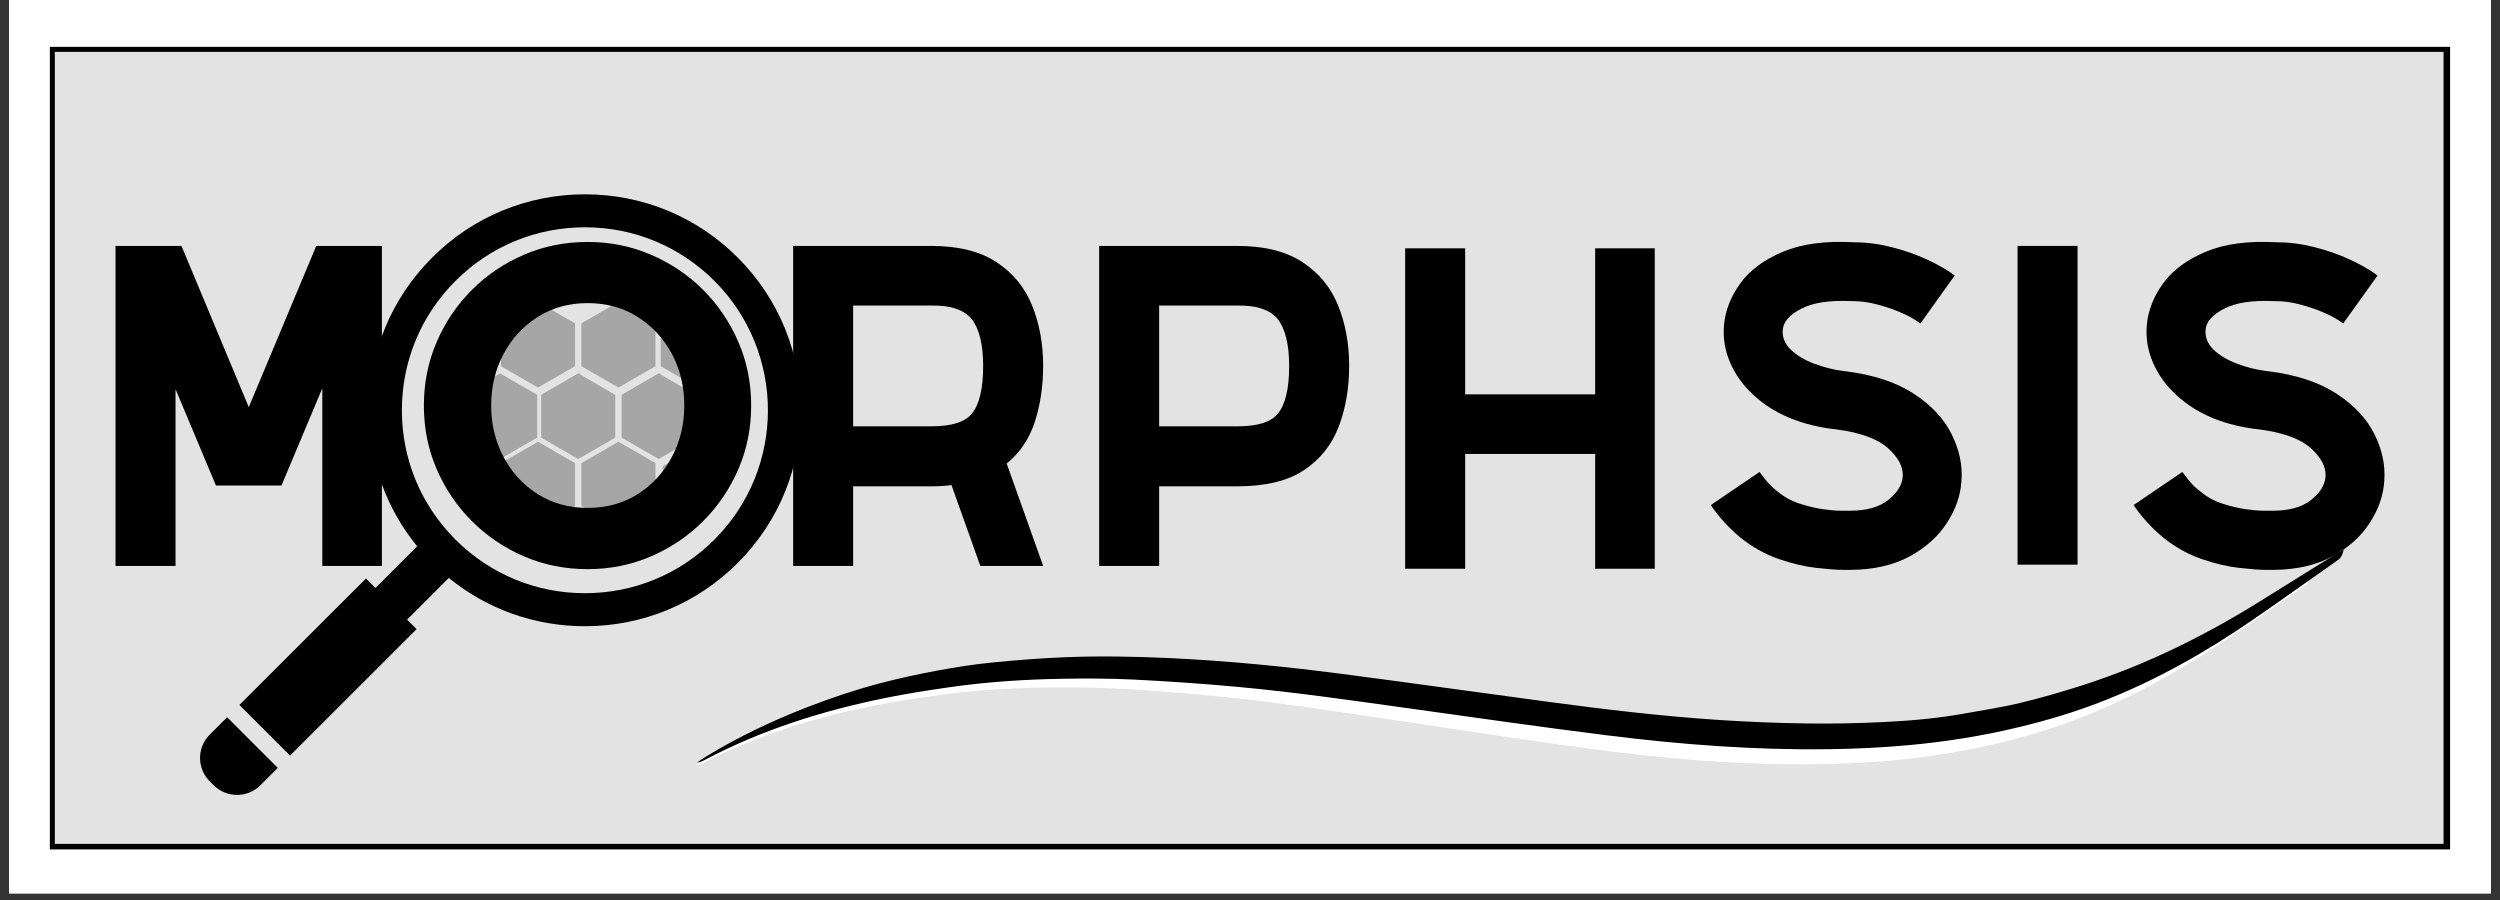 <svg xmlns="http://www.w3.org/2000/svg" xmlns:xlink="http://www.w3.org/1999/xlink" width="500" zoomAndPan="magnify" viewBox="0 0 375 135" height="180" preserveAspectRatio="xMidYMid meet" version="1.2"><rect x="0" y="0" width="375" height="135" fill="#333333" stroke="none"/><defs><clipPath id="cbb631140b"><path d="M 1.379 0 L 373.621 0 L 373.621 134.008 L 1.379 134.008 Z M 1.379 0 "/></clipPath><clipPath id="b364a82ef2"><path d="M 7.469 7.031 L 367.531 7.031 L 367.531 127.418 L 7.469 127.418 Z M 7.469 7.031 "/></clipPath><clipPath id="9c30dc633a"><path d="M 7.48 7.031 L 367.512 7.031 L 367.512 127.406 L 7.48 127.406 Z M 7.48 7.031 "/></clipPath><clipPath id="6704900fee"><path d="M 87.203 66.262 L 99.113 66.262 L 99.113 81.152 L 87.203 81.152 Z M 87.203 66.262 "/></clipPath><clipPath id="2b4bede87b"><path d="M 75.137 66.262 L 87.047 66.262 L 87.047 81.152 L 75.137 81.152 Z M 75.137 66.262 "/></clipPath><clipPath id="49b944d14a"><path d="M 81.168 56.012 L 93.082 56.012 L 93.082 70.902 L 81.168 70.902 Z M 81.168 56.012 "/></clipPath><clipPath id="cf23e983b9"><path d="M 69.457 56.012 L 81.367 56.012 L 81.367 70.902 L 69.457 70.902 Z M 69.457 56.012 "/></clipPath><clipPath id="966ba901e0"><path d="M 93.234 56.012 L 105.148 56.012 L 105.148 70.902 L 93.234 70.902 Z M 93.234 56.012 "/></clipPath><clipPath id="f0538b23df"><path d="M 87.203 45.297 L 99.113 45.297 L 99.113 60.188 L 87.203 60.188 Z M 87.203 45.297 "/></clipPath><clipPath id="7452bde802"><path d="M 99.098 46.875 L 106.543 46.875 L 106.543 60.277 L 99.098 60.277 Z M 99.098 46.875 "/></clipPath><clipPath id="66dd8b214a"><path d="M 75.137 45.297 L 87.047 45.297 L 87.047 60.188 L 75.137 60.188 Z M 75.137 45.297 "/></clipPath><clipPath id="b8287afdfd"><path d="M 35 29.062 L 121 29.062 L 121 114 L 35 114 Z M 35 29.062 "/></clipPath><clipPath id="0d3afcb02f"><path d="M 30 107 L 42 107 L 42 119.891 L 30 119.891 Z M 30 107 "/></clipPath><clipPath id="0e73eb3da9"><path d="M 104 86 L 347 86 L 347 115 L 104 115 Z M 104 86 "/></clipPath><clipPath id="85a353a0a0"><path d="M 103.066 105.227 L 346.371 80.031 L 349.207 107.395 L 105.898 132.59 Z M 103.066 105.227 "/></clipPath><clipPath id="73b8dd72ef"><path d="M 103.066 105.227 L 346.371 80.031 L 349.207 107.395 L 105.898 132.59 Z M 103.066 105.227 "/></clipPath><clipPath id="aae21fab2a"><path d="M 103.066 105.227 L 346.371 80.031 L 349.207 107.395 L 105.898 132.59 Z M 103.066 105.227 "/></clipPath><clipPath id="0c95156110"><path d="M 104 82 L 352 82 L 352 115 L 104 115 Z M 104 82 "/></clipPath><clipPath id="9875936d5a"><path d="M 103.043 104.613 L 351.207 75.965 L 354.445 104.027 L 106.285 132.68 Z M 103.043 104.613 "/></clipPath><clipPath id="7085f7ddd9"><path d="M 103.043 104.613 L 351.207 75.965 L 354.445 104.027 L 106.285 132.68 Z M 103.043 104.613 "/></clipPath></defs><g id="65ae9e59c8"><g clip-rule="nonzero" clip-path="url(#cbb631140b)"><path style=" stroke:none;fill-rule:nonzero;fill:#ffffff;fill-opacity:1;" d="M 1.379 0 L 373.621 0 L 373.621 134.008 L 1.379 134.008 Z M 1.379 0 "/><path style=" stroke:none;fill-rule:nonzero;fill:#ffffff;fill-opacity:1;" d="M 1.379 0 L 373.621 0 L 373.621 134.008 L 1.379 134.008 Z M 1.379 0 "/></g><g clip-rule="nonzero" clip-path="url(#b364a82ef2)"><path style=" stroke:none;fill-rule:nonzero;fill:#e3e3e3;fill-opacity:1;" d="M 7.469 7.031 L 367.68 7.031 L 367.68 127.418 L 7.469 127.418 Z M 7.469 7.031 "/></g><g clip-rule="nonzero" clip-path="url(#9c30dc633a)"><path style="fill:none;stroke-width:2;stroke-linecap:butt;stroke-linejoin:miter;stroke:#000000;stroke-opacity:1;stroke-miterlimit:4;" d="M 0.002 -0.002 L 483.6 -0.002 L 483.6 161.687 L 0.002 161.687 Z M 0.002 -0.002 " transform="matrix(0.744,0,0,0.744,7.479,7.033)"/></g><g clip-rule="nonzero" clip-path="url(#6704900fee)"><path style=" stroke:none;fill-rule:evenodd;fill:#a6a6a6;fill-opacity:1;" d="M 105.121 87.668 L 107.902 89.27 L 110.68 90.875 L 110.68 97.293 L 107.902 98.898 L 105.121 100.504 L 102.34 98.898 L 99.562 97.293 L 99.562 90.875 L 102.34 89.27 Z M 92.762 66.262 L 95.543 67.867 L 98.324 69.469 L 98.324 75.891 L 95.543 77.496 L 92.762 79.098 L 89.984 77.496 L 87.203 75.891 L 87.203 69.469 L 89.984 67.867 Z M 105.121 66.262 L 107.902 67.867 L 110.68 69.469 L 110.68 75.891 L 107.902 77.496 L 105.121 79.098 L 102.34 77.496 L 99.562 75.891 L 99.562 69.469 L 102.34 67.867 Z M 98.941 76.965 L 101.723 78.566 L 104.5 80.172 L 104.5 86.59 L 101.723 88.195 L 98.941 89.801 L 96.164 88.195 L 93.383 86.59 L 93.383 80.172 L 96.164 78.566 Z M 98.941 76.965 "/></g><g clip-rule="nonzero" clip-path="url(#2b4bede87b)"><path style=" stroke:none;fill-rule:evenodd;fill:#a6a6a6;fill-opacity:1;" d="M 93.055 87.668 L 95.836 89.27 L 98.613 90.875 L 98.613 97.293 L 95.836 98.898 L 93.055 100.504 L 90.277 98.898 L 87.496 97.293 L 87.496 90.875 L 90.277 89.27 Z M 80.695 66.262 L 83.477 67.867 L 86.258 69.469 L 86.258 75.891 L 83.477 77.496 L 80.695 79.098 L 77.918 77.496 L 75.137 75.891 L 75.137 69.469 L 77.918 67.867 Z M 93.055 66.262 L 95.836 67.867 L 98.613 69.469 L 98.613 75.891 L 95.836 77.496 L 93.055 79.098 L 90.277 77.496 L 87.496 75.891 L 87.496 69.469 L 90.277 67.867 Z M 86.875 76.965 L 89.656 78.566 L 92.434 80.172 L 92.434 86.59 L 89.656 88.195 L 86.875 89.801 L 84.098 88.195 L 81.316 86.59 L 81.316 80.172 L 84.098 78.566 Z M 86.875 76.965 "/></g><g clip-rule="nonzero" clip-path="url(#49b944d14a)"><path style=" stroke:none;fill-rule:evenodd;fill:#a6a6a6;fill-opacity:1;" d="M 99.09 77.418 L 101.867 79.023 L 104.648 80.629 L 104.648 87.047 L 101.867 88.652 L 99.09 90.254 L 96.309 88.652 L 93.527 87.047 L 93.527 80.629 Z M 86.73 56.012 L 89.508 57.617 L 92.289 59.223 L 92.289 65.641 L 89.508 67.246 L 86.73 68.852 L 83.953 67.246 L 81.172 65.641 L 81.172 59.223 L 83.953 57.617 Z M 99.09 56.012 L 101.867 57.617 L 104.648 59.223 L 104.648 65.641 L 101.867 67.246 L 99.09 68.852 L 93.527 65.641 L 93.527 59.223 Z M 92.91 66.715 L 95.688 68.32 L 98.469 69.926 L 98.469 76.344 L 95.688 77.949 L 92.91 79.555 L 90.129 77.949 L 87.352 76.344 L 87.352 69.926 L 90.129 68.32 Z M 92.91 66.715 "/></g><g clip-rule="nonzero" clip-path="url(#cf23e983b9)"><path style=" stroke:none;fill-rule:evenodd;fill:#a6a6a6;fill-opacity:1;" d="M 87.375 77.418 L 90.156 79.023 L 92.934 80.629 L 92.934 87.047 L 90.156 88.652 L 87.375 90.254 L 84.598 88.652 L 81.816 87.047 L 81.816 80.629 L 84.598 79.023 Z M 75.016 56.012 L 80.578 59.223 L 80.578 65.641 L 75.016 68.852 L 69.461 65.641 L 69.461 59.223 Z M 87.375 56.012 L 90.156 57.617 L 92.934 59.223 L 92.934 65.641 L 90.156 67.246 L 87.375 68.852 L 84.598 67.246 L 81.816 65.641 L 81.816 59.223 L 84.598 57.617 Z M 81.199 66.715 L 86.754 69.926 L 86.754 76.344 L 81.199 79.555 L 75.637 76.344 L 75.637 69.926 Z M 81.199 66.715 "/></g><g clip-rule="nonzero" clip-path="url(#966ba901e0)"><path style=" stroke:none;fill-rule:evenodd;fill:#a6a6a6;fill-opacity:1;" d="M 111.156 77.418 L 113.934 79.023 L 116.715 80.629 L 116.715 87.047 L 113.934 88.652 L 111.156 90.254 L 108.375 88.652 L 105.594 87.047 L 105.594 80.629 Z M 98.797 56.012 L 101.574 57.617 L 104.355 59.223 L 104.355 65.641 L 101.574 67.246 L 98.797 68.852 L 96.016 67.246 L 93.238 65.641 L 93.238 59.223 L 96.016 57.617 Z M 111.156 56.012 L 113.934 57.617 L 116.715 59.223 L 116.715 65.641 L 113.934 67.246 L 111.156 68.852 L 105.594 65.641 L 105.594 59.223 Z M 104.977 66.715 L 107.754 68.32 L 110.535 69.926 L 110.535 76.344 L 107.754 77.949 L 104.977 79.555 L 102.195 77.949 L 99.418 76.344 L 99.418 69.926 L 102.195 68.32 Z M 104.977 66.715 "/></g><g clip-rule="nonzero" clip-path="url(#f0538b23df)"><path style=" stroke:none;fill-rule:evenodd;fill:#a6a6a6;fill-opacity:1;" d="M 105.121 66.703 L 107.902 68.305 L 110.68 69.91 L 110.68 76.328 L 107.902 77.934 L 105.121 79.539 L 102.34 77.934 L 99.562 76.328 L 99.562 69.91 L 102.34 68.305 Z M 92.762 45.297 L 95.543 46.902 L 98.324 48.504 L 98.324 54.926 L 95.543 56.531 L 92.762 58.133 L 89.984 56.531 L 87.203 54.926 L 87.203 48.504 L 89.984 46.902 Z M 105.121 45.297 L 107.902 46.902 L 110.68 48.504 L 110.68 54.926 L 107.902 56.531 L 105.121 58.133 L 102.34 56.531 L 99.562 54.926 L 99.562 48.504 L 102.34 46.902 Z M 98.941 56 L 101.723 57.602 L 104.5 59.207 L 104.5 65.625 L 101.723 67.23 L 98.941 68.836 L 96.164 67.23 L 93.383 65.625 L 93.383 59.207 L 96.164 57.602 Z M 98.941 56 "/></g><g clip-rule="nonzero" clip-path="url(#7452bde802)"><path style=" stroke:none;fill-rule:evenodd;fill:#a6a6a6;fill-opacity:1;" d="M 117.016 66.703 L 119.797 68.305 L 122.574 69.91 L 122.574 76.328 L 119.797 77.934 L 117.016 79.539 L 114.238 77.934 L 111.457 76.328 L 111.457 69.91 L 114.238 68.305 Z M 104.656 45.297 L 107.438 46.902 L 110.219 48.504 L 110.219 54.926 L 107.438 56.531 L 104.656 58.133 L 101.879 56.531 L 99.102 54.926 L 99.102 48.504 L 101.879 46.902 Z M 117.016 45.297 L 119.797 46.902 L 122.574 48.504 L 122.574 54.926 L 119.797 56.531 L 117.016 58.133 L 114.238 56.531 L 111.457 54.926 L 111.457 48.504 L 114.238 46.902 Z M 110.84 56 L 113.617 57.602 L 116.398 59.207 L 116.398 65.625 L 113.617 67.23 L 110.84 68.836 L 105.277 65.625 L 105.277 59.207 L 108.059 57.602 Z M 110.84 56 "/></g><g clip-rule="nonzero" clip-path="url(#66dd8b214a)"><path style=" stroke:none;fill-rule:evenodd;fill:#a6a6a6;fill-opacity:1;" d="M 93.055 66.703 L 95.836 68.305 L 98.613 69.91 L 98.613 76.328 L 95.836 77.934 L 93.055 79.539 L 90.277 77.934 L 87.496 76.328 L 87.496 69.91 L 90.277 68.305 Z M 80.695 45.297 L 83.477 46.902 L 86.258 48.504 L 86.258 54.926 L 83.477 56.531 L 80.695 58.133 L 77.918 56.531 L 75.137 54.926 L 75.137 48.504 L 77.918 46.902 Z M 93.055 45.297 L 95.836 46.902 L 98.613 48.504 L 98.613 54.926 L 95.836 56.531 L 93.055 58.133 L 90.277 56.531 L 87.496 54.926 L 87.496 48.504 L 90.277 46.902 Z M 86.875 56 L 89.656 57.602 L 92.434 59.207 L 92.434 65.625 L 89.656 67.23 L 86.875 68.836 L 84.098 67.23 L 81.316 65.625 L 81.316 59.207 L 84.098 57.602 Z M 86.875 56 "/></g><g clip-rule="nonzero" clip-path="url(#b8287afdfd)"><path style=" stroke:none;fill-rule:nonzero;fill:#000000;fill-opacity:1;" d="M 110.66 38.633 C 104.539 32.512 96.402 29.148 87.746 29.148 C 79.086 29.148 70.949 32.512 64.824 38.633 C 58.703 44.75 55.328 52.887 55.328 61.543 C 55.328 69.066 57.887 76.191 62.574 81.949 L 56.316 88.203 L 54.895 86.777 L 35.91 105.742 L 43.508 113.336 L 62.484 94.371 L 61.066 92.945 L 67.32 86.691 C 73.082 91.383 80.211 93.934 87.738 93.934 C 96.398 93.934 104.535 90.562 110.66 84.441 C 123.301 71.812 123.301 51.262 110.66 38.633 Z M 107.16 80.941 C 101.973 86.125 95.078 88.98 87.738 88.98 C 80.402 88.98 73.512 86.125 68.32 80.941 C 63.137 75.762 60.281 68.871 60.281 61.539 C 60.281 54.207 63.137 47.312 68.324 42.133 C 73.508 36.949 80.402 34.094 87.742 34.094 C 95.078 34.094 101.969 36.949 107.16 42.133 C 117.863 52.836 117.863 70.246 107.16 80.941 Z M 107.16 80.941 "/></g><path style=" stroke:none;fill-rule:nonzero;fill:#000000;fill-opacity:1;" d="M 87.742 37.785 C 81.391 37.785 75.43 40.262 70.938 44.742 C 70.262 45.418 70.262 46.52 70.938 47.195 C 71.613 47.871 72.715 47.871 73.391 47.195 C 77.227 43.363 82.32 41.258 87.742 41.258 C 93.168 41.258 98.262 43.363 102.098 47.195 C 102.434 47.535 102.879 47.703 103.324 47.703 C 103.766 47.703 104.211 47.535 104.555 47.195 C 105.23 46.52 105.23 45.418 104.555 44.742 C 100.059 40.262 94.09 37.785 87.742 37.785 Z M 87.742 37.785 "/><g clip-rule="nonzero" clip-path="url(#0d3afcb02f)"><path style=" stroke:none;fill-rule:nonzero;fill:#000000;fill-opacity:1;" d="M 31.461 110.195 C 29.523 112.125 29.523 115.266 31.461 117.195 L 32.051 117.789 C 33.988 119.719 37.125 119.719 39.059 117.789 L 41.668 115.18 L 34.07 107.59 Z M 31.461 110.195 "/></g><g style="fill:#000000;fill-opacity:1;"><g transform="translate(13.127, 84.888)"><path style="stroke:none" d="M 44.156 -48 L 44.156 0 L 35.219 0 L 35.219 -26.641 L 29.094 -12.062 L 19.266 -12.062 L 13.203 -26.516 L 13.203 0 L 4.203 0 L 4.203 -48 L 14.094 -48 L 24.188 -23.812 L 34.312 -48 Z M 44.156 -48 "/></g></g><g style="fill:#000000;fill-opacity:1;"><g transform="translate(61.488, 84.888)"><path style="stroke:none" d="M 26.641 -48.594 C 30.035 -48.594 33.211 -47.953 36.172 -46.672 C 39.141 -45.398 41.742 -43.645 43.984 -41.406 C 46.223 -39.164 47.984 -36.562 49.266 -33.594 C 50.547 -30.633 51.188 -27.457 51.188 -24.062 C 51.188 -20.656 50.547 -17.473 49.266 -14.516 C 47.984 -11.555 46.223 -8.957 43.984 -6.719 C 41.742 -4.477 39.141 -2.719 36.172 -1.438 C 33.211 -0.156 30.035 0.484 26.641 0.484 C 23.242 0.484 20.062 -0.156 17.094 -1.438 C 14.133 -2.719 11.535 -4.477 9.297 -6.719 C 7.055 -8.957 5.297 -11.555 4.016 -14.516 C 2.734 -17.473 2.094 -20.656 2.094 -24.062 C 2.094 -27.457 2.734 -30.633 4.016 -33.594 C 5.297 -36.562 7.055 -39.164 9.297 -41.406 C 11.535 -43.645 14.133 -45.398 17.094 -46.672 C 20.062 -47.953 23.242 -48.594 26.641 -48.594 Z M 26.641 -39.422 C 23.836 -39.422 21.348 -38.727 19.172 -37.344 C 16.992 -35.969 15.285 -34.117 14.047 -31.797 C 12.805 -29.473 12.188 -26.895 12.188 -24.062 C 12.188 -21.258 12.805 -18.688 14.047 -16.344 C 15.285 -14.008 16.992 -12.148 19.172 -10.766 C 21.348 -9.391 23.836 -8.703 26.641 -8.703 C 29.484 -8.703 31.992 -9.391 34.172 -10.766 C 36.348 -12.148 38.055 -14.008 39.297 -16.344 C 40.535 -18.688 41.156 -21.258 41.156 -24.062 C 41.156 -26.895 40.535 -29.473 39.297 -31.797 C 38.055 -34.117 36.348 -35.969 34.172 -37.344 C 31.992 -38.727 29.484 -39.422 26.641 -39.422 Z M 26.641 -39.422 "/></g></g><g style="fill:#000000;fill-opacity:1;"><g transform="translate(114.769, 84.888)"><path style="stroke:none" d="M 41.703 -30 C 41.703 -27 41.289 -24.219 40.469 -21.656 C 39.645 -19.094 38.234 -16.992 36.234 -15.359 L 41.703 0 L 32.281 0 L 27.953 -12.125 C 26.992 -12 25.977 -11.938 24.906 -11.938 L 13.203 -11.938 L 13.203 0 L 4.203 0 L 4.203 -48 L 24.906 -48 C 28.977 -48 32.242 -47.188 34.703 -45.562 C 37.172 -43.945 38.953 -41.781 40.047 -39.062 C 41.148 -36.344 41.703 -33.32 41.703 -30 Z M 13.203 -20.938 L 24.906 -20.938 C 27.977 -20.938 30.016 -21.578 31.016 -22.859 C 32.141 -24.223 32.703 -26.602 32.703 -30 C 32.703 -33.238 32.117 -35.598 30.953 -37.078 C 30.836 -37.234 30.578 -37.473 30.172 -37.797 C 29.773 -38.117 29.164 -38.41 28.344 -38.672 C 27.531 -38.93 26.383 -39.062 24.906 -39.062 L 13.203 -39.062 Z M 13.203 -20.938 "/></g></g><g style="fill:#000000;fill-opacity:1;"><g transform="translate(160.67, 84.888)"><path style="stroke:none" d="M 24.906 -48 C 28.977 -48 32.242 -47.188 34.703 -45.562 C 37.172 -43.945 38.953 -41.781 40.047 -39.062 C 41.148 -36.344 41.703 -33.32 41.703 -30 C 41.703 -26.676 41.18 -23.645 40.141 -20.906 C 39.098 -18.164 37.359 -15.984 34.922 -14.359 C 32.484 -12.742 29.145 -11.938 24.906 -11.938 L 13.203 -11.938 L 13.203 0 L 4.203 0 L 4.203 -48 Z M 31.016 -22.859 C 32.141 -24.223 32.703 -26.602 32.703 -30 C 32.703 -33.238 32.117 -35.598 30.953 -37.078 C 30.836 -37.234 30.578 -37.473 30.172 -37.797 C 29.773 -38.117 29.164 -38.41 28.344 -38.672 C 27.531 -38.93 26.383 -39.062 24.906 -39.062 L 13.203 -39.062 L 13.203 -20.938 L 24.906 -20.938 C 27.977 -20.938 30.016 -21.578 31.016 -22.859 Z M 31.016 -22.859 "/></g></g><g style="fill:#000000;fill-opacity:1;"><g transform="translate(206.571, 84.888)"><path style="stroke:none" d="M 32.703 -47.641 L 41.641 -47.641 L 41.641 0.422 L 32.703 0.422 L 32.703 -16.797 L 13.203 -16.797 L 13.203 0.422 L 4.203 0.422 L 4.203 -47.641 L 13.203 -47.641 L 13.203 -25.734 L 32.703 -25.734 Z M 32.703 -47.641 "/></g></g><g style="fill:#000000;fill-opacity:1;"><g transform="translate(252.412, 84.888)"><path style="stroke:none" d="M 24.125 0.594 C 23.164 0.594 21.805 0.492 20.047 0.297 C 18.285 0.098 16.395 -0.348 14.375 -1.047 C 12.352 -1.742 10.422 -2.832 8.578 -4.312 C 6.859 -5.758 5.398 -7.363 4.203 -9.125 L 11.516 -14.094 C 11.922 -13.539 12.332 -13.02 12.75 -12.531 C 13.164 -12.051 13.633 -11.613 14.156 -11.219 C 15.156 -10.375 16.266 -9.754 17.484 -9.359 C 18.703 -8.961 19.863 -8.68 20.969 -8.516 C 22.07 -8.359 22.984 -8.281 23.703 -8.281 C 24.422 -8.281 24.781 -8.281 24.781 -8.281 L 25.078 -8.281 C 27.555 -8.281 29.473 -8.816 30.828 -9.891 C 32.191 -10.973 32.914 -12.156 33 -13.438 C 33.082 -14.844 32.352 -16.242 30.812 -17.641 C 29.27 -19.035 26.738 -19.973 23.219 -20.453 C 17.938 -21.016 13.738 -22.738 10.625 -25.625 C 9.062 -27.062 7.891 -28.688 7.109 -30.5 C 6.328 -32.32 6.02 -34.195 6.188 -36.125 C 6.383 -38.32 7.203 -40.41 8.641 -42.391 C 10.078 -44.367 12.207 -45.945 15.031 -47.125 C 17.852 -48.312 21.383 -48.785 25.625 -48.547 C 27.539 -48.547 29.445 -48.301 31.344 -47.812 C 33.25 -47.332 35.02 -46.711 36.656 -45.953 C 38.301 -45.191 39.68 -44.395 40.797 -43.562 L 35.641 -36.359 C 34.922 -36.922 33.988 -37.453 32.844 -37.953 C 31.707 -38.453 30.5 -38.867 29.219 -39.203 C 27.938 -39.547 26.695 -39.719 25.5 -39.719 L 25.312 -39.719 C 22.039 -39.875 19.523 -39.492 17.766 -38.578 C 16.004 -37.66 15.082 -36.602 15 -35.406 C 14.914 -34.281 15.32 -33.285 16.219 -32.422 C 17.125 -31.566 18.297 -30.867 19.734 -30.328 C 21.18 -29.785 22.664 -29.414 24.188 -29.219 L 24.297 -29.219 C 28.535 -28.695 31.973 -27.578 34.609 -25.859 C 37.254 -24.141 39.156 -22.117 40.312 -19.797 C 41.477 -17.473 41.977 -15.156 41.812 -12.844 C 41.695 -10.645 40.969 -8.516 39.625 -6.453 C 38.289 -4.391 36.41 -2.707 33.984 -1.406 C 31.566 -0.102 28.641 0.562 25.203 0.594 Z M 24.125 0.594 "/></g></g><g style="fill:#000000;fill-opacity:1;"><g transform="translate(298.433, 84.888)"><path style="stroke:none" d="M 13.203 -0.188 L 13.203 -48 L 4.203 -48 L 4.203 -0.188 Z M 13.203 -0.188 "/></g></g><g style="fill:#000000;fill-opacity:1;"><g transform="translate(315.834, 84.888)"><path style="stroke:none" d="M 24.125 0.594 C 23.164 0.594 21.805 0.492 20.047 0.297 C 18.285 0.098 16.395 -0.348 14.375 -1.047 C 12.352 -1.742 10.422 -2.832 8.578 -4.312 C 6.859 -5.758 5.398 -7.363 4.203 -9.125 L 11.516 -14.094 C 11.922 -13.539 12.332 -13.02 12.75 -12.531 C 13.164 -12.051 13.633 -11.613 14.156 -11.219 C 15.156 -10.375 16.266 -9.754 17.484 -9.359 C 18.703 -8.961 19.863 -8.68 20.969 -8.516 C 22.07 -8.359 22.984 -8.281 23.703 -8.281 C 24.422 -8.281 24.781 -8.281 24.781 -8.281 L 25.078 -8.281 C 27.555 -8.281 29.473 -8.816 30.828 -9.891 C 32.191 -10.973 32.914 -12.156 33 -13.438 C 33.082 -14.844 32.352 -16.242 30.812 -17.641 C 29.27 -19.035 26.738 -19.973 23.219 -20.453 C 17.938 -21.016 13.738 -22.738 10.625 -25.625 C 9.062 -27.062 7.891 -28.688 7.109 -30.5 C 6.328 -32.32 6.02 -34.195 6.188 -36.125 C 6.383 -38.32 7.203 -40.41 8.641 -42.391 C 10.078 -44.367 12.207 -45.945 15.031 -47.125 C 17.852 -48.312 21.383 -48.785 25.625 -48.547 C 27.539 -48.547 29.445 -48.301 31.344 -47.812 C 33.25 -47.332 35.02 -46.711 36.656 -45.953 C 38.301 -45.191 39.68 -44.395 40.797 -43.562 L 35.641 -36.359 C 34.922 -36.922 33.988 -37.453 32.844 -37.953 C 31.707 -38.453 30.5 -38.867 29.219 -39.203 C 27.938 -39.547 26.695 -39.719 25.5 -39.719 L 25.312 -39.719 C 22.039 -39.875 19.523 -39.492 17.766 -38.578 C 16.004 -37.66 15.082 -36.602 15 -35.406 C 14.914 -34.281 15.32 -33.285 16.219 -32.422 C 17.125 -31.566 18.297 -30.867 19.734 -30.328 C 21.18 -29.785 22.664 -29.414 24.188 -29.219 L 24.297 -29.219 C 28.535 -28.695 31.973 -27.578 34.609 -25.859 C 37.254 -24.141 39.156 -22.117 40.312 -19.797 C 41.477 -17.473 41.977 -15.156 41.812 -12.844 C 41.695 -10.645 40.969 -8.516 39.625 -6.453 C 38.289 -4.391 36.41 -2.707 33.984 -1.406 C 31.566 -0.102 28.641 0.562 25.203 0.594 Z M 24.125 0.594 "/></g></g><g clip-rule="nonzero" clip-path="url(#0e73eb3da9)"><g clip-rule="nonzero" clip-path="url(#85a353a0a0)"><g clip-rule="nonzero" clip-path="url(#73b8dd72ef)"><g clip-rule="nonzero" clip-path="url(#aae21fab2a)"><path style=" stroke:none;fill-rule:nonzero;fill:#ffffff;fill-opacity:1;" d="M 346.641 86.352 C 346.441 87.008 346.297 87.488 345.805 87.824 C 341.609 90.676 337.449 93.574 333.234 96.391 C 326.121 101.148 318.645 105.242 310.586 108.23 C 306.688 109.676 302.699 110.812 298.645 111.734 C 293.258 112.961 287.812 113.762 282.312 114.199 C 278.441 114.508 274.562 114.641 270.676 114.652 C 259.758 114.684 248.918 113.734 238.121 112.266 C 228.297 110.93 218.496 109.41 208.688 107.945 C 200.457 106.711 192.23 105.434 183.949 104.582 C 178.867 104.059 173.77 103.656 168.668 103.344 C 165.188 103.133 161.688 103.094 158.195 103.113 C 152.574 103.145 146.961 103.457 141.383 104.195 C 138.328 104.602 135.27 105.047 132.242 105.621 C 122.957 107.387 113.977 110.082 105.543 114.398 C 105.207 114.57 104.855 114.715 104.438 114.75 C 104.875 114.465 105.305 114.16 105.758 113.895 C 110.559 111.062 115.605 108.746 120.832 106.801 C 124.352 105.492 127.926 104.348 131.57 103.445 C 134.344 102.758 137.148 102.188 139.965 101.699 C 142.621 101.242 145.301 100.859 147.988 100.621 C 151.555 100.309 155.133 100.074 158.711 99.973 C 163.824 99.824 168.938 99.977 174.047 100.27 C 182.531 100.762 190.969 101.68 199.375 102.867 C 209.465 104.293 219.539 105.824 229.621 107.285 C 237.836 108.477 246.066 109.543 254.344 110.188 C 258.703 110.527 263.074 110.742 267.445 110.855 C 271.211 110.953 274.988 110.918 278.754 110.777 C 282.801 110.629 286.844 110.312 290.844 109.629 C 293.504 109.176 296.188 108.816 298.812 108.215 C 301.895 107.512 304.949 106.672 307.973 105.746 C 317.594 102.805 326.566 98.457 335.121 93.227 C 338.699 91.039 342.301 88.895 345.891 86.734 C 346.09 86.617 346.301 86.523 346.641 86.352 Z M 346.641 86.352 "/></g></g></g></g><g clip-rule="nonzero" clip-path="url(#0c95156110)"><g clip-rule="nonzero" clip-path="url(#9875936d5a)"><g clip-rule="nonzero" clip-path="url(#7085f7ddd9)"><path style=" stroke:none;fill-rule:nonzero;fill:#000000;fill-opacity:1;" d="M 351.57 82.449 C 351.375 83.125 351.234 83.621 350.734 83.973 C 346.488 86.949 342.273 89.969 338.004 92.914 C 330.797 97.879 323.215 102.168 315.023 105.328 C 311.059 106.859 307 108.07 302.867 109.066 C 297.387 110.387 291.832 111.27 286.223 111.781 C 282.273 112.145 278.312 112.324 274.34 112.379 C 263.191 112.535 252.105 111.684 241.062 110.301 C 231.012 109.043 220.98 107.594 210.945 106.199 C 202.523 105.027 194.105 103.809 185.637 103.031 C 180.441 102.551 175.227 102.195 170.016 101.934 C 166.453 101.758 162.879 101.754 159.316 101.816 C 153.574 101.91 147.844 102.297 142.156 103.121 C 139.039 103.57 135.922 104.062 132.836 104.688 C 123.379 106.605 114.242 109.477 105.68 114.008 C 105.34 114.188 104.984 114.34 104.555 114.383 C 105 114.082 105.434 113.762 105.895 113.484 C 110.762 110.523 115.887 108.09 121.199 106.031 C 124.777 104.645 128.414 103.43 132.125 102.461 C 134.945 101.723 137.805 101.105 140.676 100.574 C 143.383 100.07 146.117 99.648 148.855 99.375 C 152.496 99.012 156.148 98.73 159.797 98.582 C 165.02 98.375 170.246 98.473 175.469 98.715 C 184.141 99.125 192.77 99.973 201.367 101.094 C 211.691 102.441 222 103.902 232.32 105.285 C 240.723 106.414 249.145 107.414 257.605 107.98 C 262.062 108.281 266.527 108.453 270.992 108.52 C 274.84 108.574 278.699 108.496 282.543 108.309 C 286.676 108.109 290.797 107.738 294.875 106.992 C 297.586 106.496 300.324 106.098 303 105.449 C 306.137 104.691 309.246 103.793 312.32 102.809 C 322.113 99.676 331.223 95.109 339.895 89.641 C 343.52 87.355 347.168 85.113 350.809 82.852 C 351.012 82.73 351.227 82.633 351.57 82.449 Z M 351.57 82.449 "/></g></g></g></g></svg>